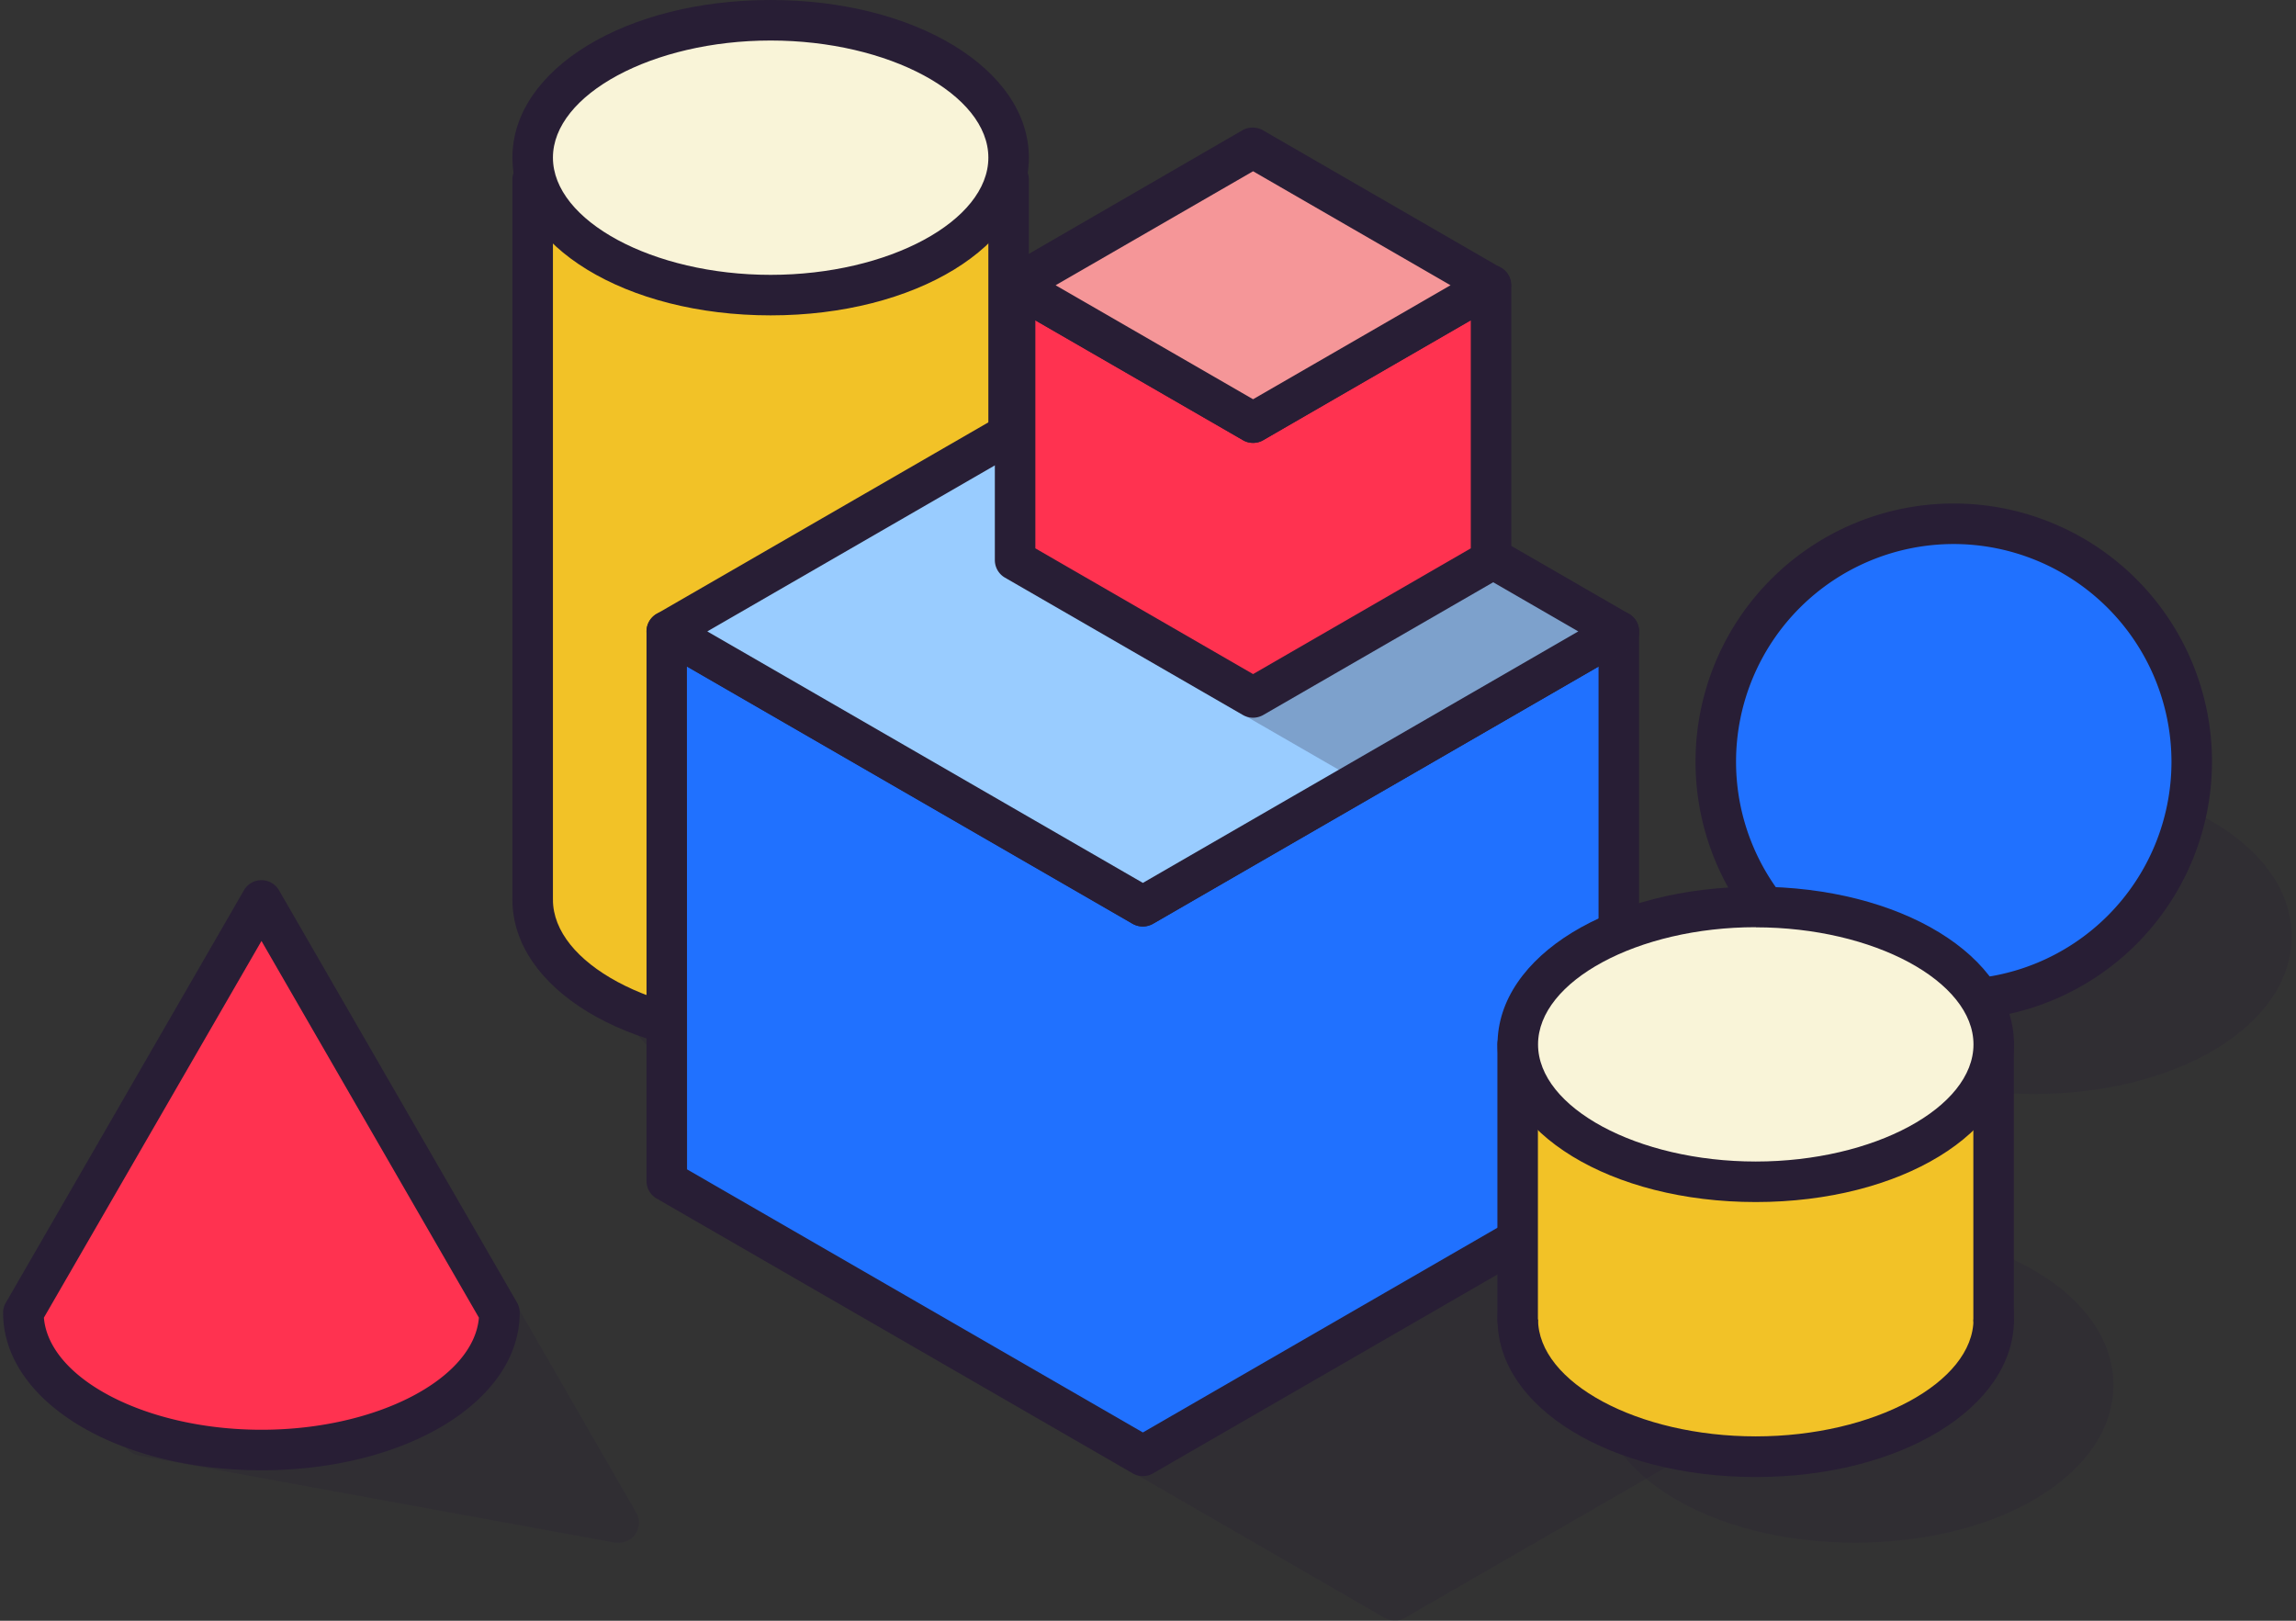 <svg id="Layer_1" data-name="Layer 1" xmlns="http://www.w3.org/2000/svg" viewBox="0 0 170 120"><rect x="0" y="0" width="170" height="120" fill="#333333" stroke="none"/><defs><style>.cls-1{opacity:0.25;}.cls-2{fill:#281e35;}.cls-3{fill:#2071ff;}.cls-4{fill:#f2c227;}.cls-5{fill:#f9f4d8;}.cls-6{fill:#9cf;}.cls-7{fill:#ff3250;}.cls-8{fill:#f59698;}</style></defs><title>home_graphic_mobile</title><g class="cls-1"><ellipse class="cls-2" cx="150.56" cy="69.31" rx="17.62" ry="10.17"/><path class="cls-2" d="M150.56,81c-10.72,0-19.12-5.13-19.12-11.67s8.4-11.68,19.12-11.68,19.12,5.13,19.12,11.68S161.28,81,150.56,81Zm0-20.35c-8.74,0-16.12,4-16.12,8.68S141.82,78,150.56,78s16.12-4,16.12-8.67S159.3,60.63,150.56,60.63Z"/></g><circle class="cls-3" cx="144.66" cy="56.4" r="17.62"/><path class="cls-2" d="M144.66,75.52A19.12,19.12,0,1,1,163.78,56.4,19.14,19.14,0,0,1,144.66,75.52Zm0-35.24A16.12,16.12,0,1,0,160.78,56.4,16.14,16.14,0,0,0,144.66,40.28Z"/><g class="cls-1"><ellipse class="cls-2" cx="64.43" cy="71.47" rx="17.62" ry="10.17"/><path class="cls-2" d="M64.43,83.14c-10.72,0-19.12-5.13-19.12-11.67s8.4-11.68,19.12-11.68,19.12,5.13,19.12,11.68S75.15,83.14,64.43,83.14Zm0-20.35c-8.74,0-16.12,4-16.12,8.68s7.38,8.67,16.12,8.67,16.12-4,16.12-8.67S73.17,62.79,64.43,62.79Z"/></g><ellipse class="cls-4" cx="57.06" cy="66.61" rx="17.62" ry="10.17"/><path class="cls-2" d="M57.06,78.28c-10.72,0-19.12-5.13-19.12-11.67s8.4-11.68,19.12-11.68,19.12,5.13,19.12,11.68S67.78,78.28,57.06,78.28Zm0-20.35c-8.74,0-16.12,4-16.12,8.68s7.38,8.67,16.12,8.67,16.12-4,16.12-8.67S65.8,57.93,57.06,57.93Z"/><polyline class="cls-4" points="74.68 66.61 74.68 13.3 39.44 13.3 39.44 66.61"/><path class="cls-2" d="M74.68,68.11a1.5,1.5,0,0,1-1.5-1.5V14.8H40.94V66.61a1.5,1.5,0,0,1-3,0V13.3a1.5,1.5,0,0,1,1.5-1.5H74.68a1.5,1.5,0,0,1,1.5,1.5V66.61A1.5,1.5,0,0,1,74.68,68.11Z"/><ellipse class="cls-5" cx="57.06" cy="11.67" rx="17.62" ry="10.17"/><path class="cls-2" d="M57.06,23.35c-10.72,0-19.12-5.13-19.12-11.68S46.34,0,57.06,0,76.18,5.13,76.18,11.67,67.78,23.35,57.06,23.35ZM57.06,3c-8.74,0-16.12,4-16.12,8.67s7.38,8.68,16.12,8.68,16.12-4,16.12-8.68S65.8,3,57.06,3Z"/><g class="cls-1"><polygon class="cls-2" points="103.29 77.8 138.54 98.15 103.29 118.5 68.05 98.15 103.29 77.8"/><path class="cls-2" d="M103.29,120a1.53,1.53,0,0,1-.75-.2L67.3,99.45a1.5,1.5,0,0,1,0-2.6L102.54,76.5a1.49,1.49,0,0,1,1.5,0l35.25,20.35a1.5,1.5,0,0,1,0,2.6L104,119.8A1.53,1.53,0,0,1,103.29,120ZM71.05,98.15l32.24,18.62,32.25-18.62L103.29,79.53Z"/></g><polygon class="cls-3" points="84.62 67.1 49.37 46.75 49.37 87.45 84.62 107.8 119.86 87.45 119.86 46.75 84.62 67.1"/><path class="cls-2" d="M84.62,109.29a1.43,1.43,0,0,1-.75-.2L48.62,88.74a1.49,1.49,0,0,1-.75-1.29V46.75a1.51,1.51,0,0,1,.75-1.3,1.49,1.49,0,0,1,1.5,0l34.5,19.92,34.49-19.92a1.5,1.5,0,0,1,2.25,1.3v40.7a1.47,1.47,0,0,1-.75,1.29L85.37,109.09A1.46,1.46,0,0,1,84.62,109.29ZM50.87,86.58l33.75,19.48,33.74-19.48V49.35l-33,19.05a1.54,1.54,0,0,1-1.5,0l-33-19.05Z"/><polygon class="cls-6" points="84.62 26.4 119.86 46.75 84.62 67.1 49.37 46.75 84.62 26.4"/><path class="cls-2" d="M84.62,68.6a1.53,1.53,0,0,1-.75-.2L48.62,48.05a1.5,1.5,0,0,1,0-2.6L83.87,25.1a1.49,1.49,0,0,1,1.5,0l35.24,20.35a1.5,1.5,0,0,1,0,2.6L85.37,68.4A1.56,1.56,0,0,1,84.62,68.6ZM52.37,46.75,84.62,65.37l32.24-18.62L84.62,28.13Z"/><g class="cls-1"><ellipse class="cls-2" cx="137.36" cy="102.55" rx="17.62" ry="10.17"/><path class="cls-2" d="M137.36,114.22c-10.72,0-19.12-5.13-19.12-11.67s8.4-11.68,19.12-11.68,19.12,5.13,19.12,11.68S148.08,114.22,137.36,114.22Zm0-20.35c-8.74,0-16.12,4-16.12,8.68s7.38,8.67,16.12,8.67,16.12-4,16.12-8.67S146.1,93.87,137.36,93.87Z"/></g><ellipse class="cls-4" cx="129.99" cy="97.69" rx="17.62" ry="10.17"/><path class="cls-2" d="M130,109.36c-10.72,0-19.12-5.13-19.12-11.67S119.27,86,130,86s19.12,5.13,19.12,11.68S140.71,109.36,130,109.36ZM130,89c-8.74,0-16.12,4-16.12,8.68s7.38,8.67,16.12,8.67,16.12-4,16.12-8.67S138.73,89,130,89Z"/><polyline class="cls-4" points="147.61 97.69 147.61 77.34 112.37 77.34 112.37 97.69"/><path class="cls-2" d="M147.61,99.19a1.5,1.5,0,0,1-1.5-1.5V78.84H113.87V97.69a1.5,1.5,0,0,1-3,0V77.34a1.5,1.5,0,0,1,1.5-1.5h35.24a1.5,1.5,0,0,1,1.5,1.5V97.69A1.5,1.5,0,0,1,147.61,99.19Z"/><ellipse class="cls-5" cx="129.99" cy="77.34" rx="17.62" ry="10.17"/><path class="cls-2" d="M130,89c-10.72,0-19.12-5.13-19.12-11.67s8.4-11.68,19.12-11.68,19.12,5.13,19.12,11.68S140.71,89,130,89Zm0-20.35c-8.74,0-16.12,4-16.12,8.68S121.25,86,130,86s16.12-4,16.12-8.67S138.73,68.66,130,68.66Z"/><g class="cls-1"><polygon class="cls-2" points="102.11 36.65 119.74 46.82 102.11 56.99 84.49 46.82 102.11 36.65"/><path class="cls-2" d="M102.12,58.49a1.43,1.43,0,0,1-.75-.2L83.74,48.12a1.5,1.5,0,0,1,0-2.6l17.63-10.17a1.49,1.49,0,0,1,1.5,0l17.62,10.17a1.5,1.5,0,0,1,0,2.6L102.87,58.29A1.48,1.48,0,0,1,102.12,58.49ZM87.49,46.82l14.63,8.44,14.62-8.44-14.62-8.44Z"/></g><polygon class="cls-7" points="92.78 31.29 75.16 21.12 75.16 41.47 92.78 51.64 110.4 41.47 110.4 21.12 92.78 31.29"/><path class="cls-2" d="M92.78,53.14a1.53,1.53,0,0,1-.75-.2L74.41,42.77a1.5,1.5,0,0,1-.75-1.3V21.12a1.5,1.5,0,0,1,2.25-1.3l16.87,9.74,16.87-9.74a1.49,1.49,0,0,1,1.5,0,1.51,1.51,0,0,1,.75,1.3V41.47a1.52,1.52,0,0,1-.75,1.3L93.53,52.94A1.53,1.53,0,0,1,92.78,53.14ZM76.66,40.6l16.12,9.31L108.9,40.6V23.72L93.53,32.59a1.49,1.49,0,0,1-1.5,0L76.66,23.72Z"/><polygon class="cls-8" points="92.78 10.94 110.4 21.12 92.78 31.29 75.16 21.12 92.78 10.94"/><path class="cls-2" d="M92.78,32.79a1.43,1.43,0,0,1-.75-.2L74.41,22.42a1.5,1.5,0,0,1,0-2.6L92,9.64a1.54,1.54,0,0,1,1.5,0l17.62,10.18a1.5,1.5,0,0,1,0,2.6L93.53,32.59A1.43,1.43,0,0,1,92.78,32.79ZM78.16,21.12l14.62,8.44,14.62-8.44L92.78,12.68Z"/><g class="cls-1"><polyline class="cls-2" points="36.99 97.46 45.81 112.72 10.55 106.27"/><path class="cls-2" d="M45.81,114.22l-.27,0-35.26-6.45a1.51,1.51,0,0,1,.55-3l32.06,5.87-7.2-12.45a1.5,1.5,0,1,1,2.6-1.5L47.11,112a1.51,1.51,0,0,1-.08,1.62A1.49,1.49,0,0,1,45.81,114.22Z"/></g><path class="cls-7" d="M1.73,97.19,19.36,66.67,37,97.19h0c0,5.62-7.89,10.17-17.62,10.17S1.73,102.81,1.73,97.19Z"/><path class="cls-2" d="M19.36,108.86C8.63,108.86.23,103.74.23,97.19a1.44,1.44,0,0,1,.21-.75L18.06,65.92a1.49,1.49,0,0,1,1.3-.75h0a1.5,1.5,0,0,1,1.3.75L38.28,96.44a1.53,1.53,0,0,1,.2.75C38.48,103.74,30.08,108.86,19.36,108.86ZM3.25,97.56c.38,4.54,7.6,8.3,16.11,8.3s15.72-3.76,16.1-8.3L19.36,69.67Z"/></svg>